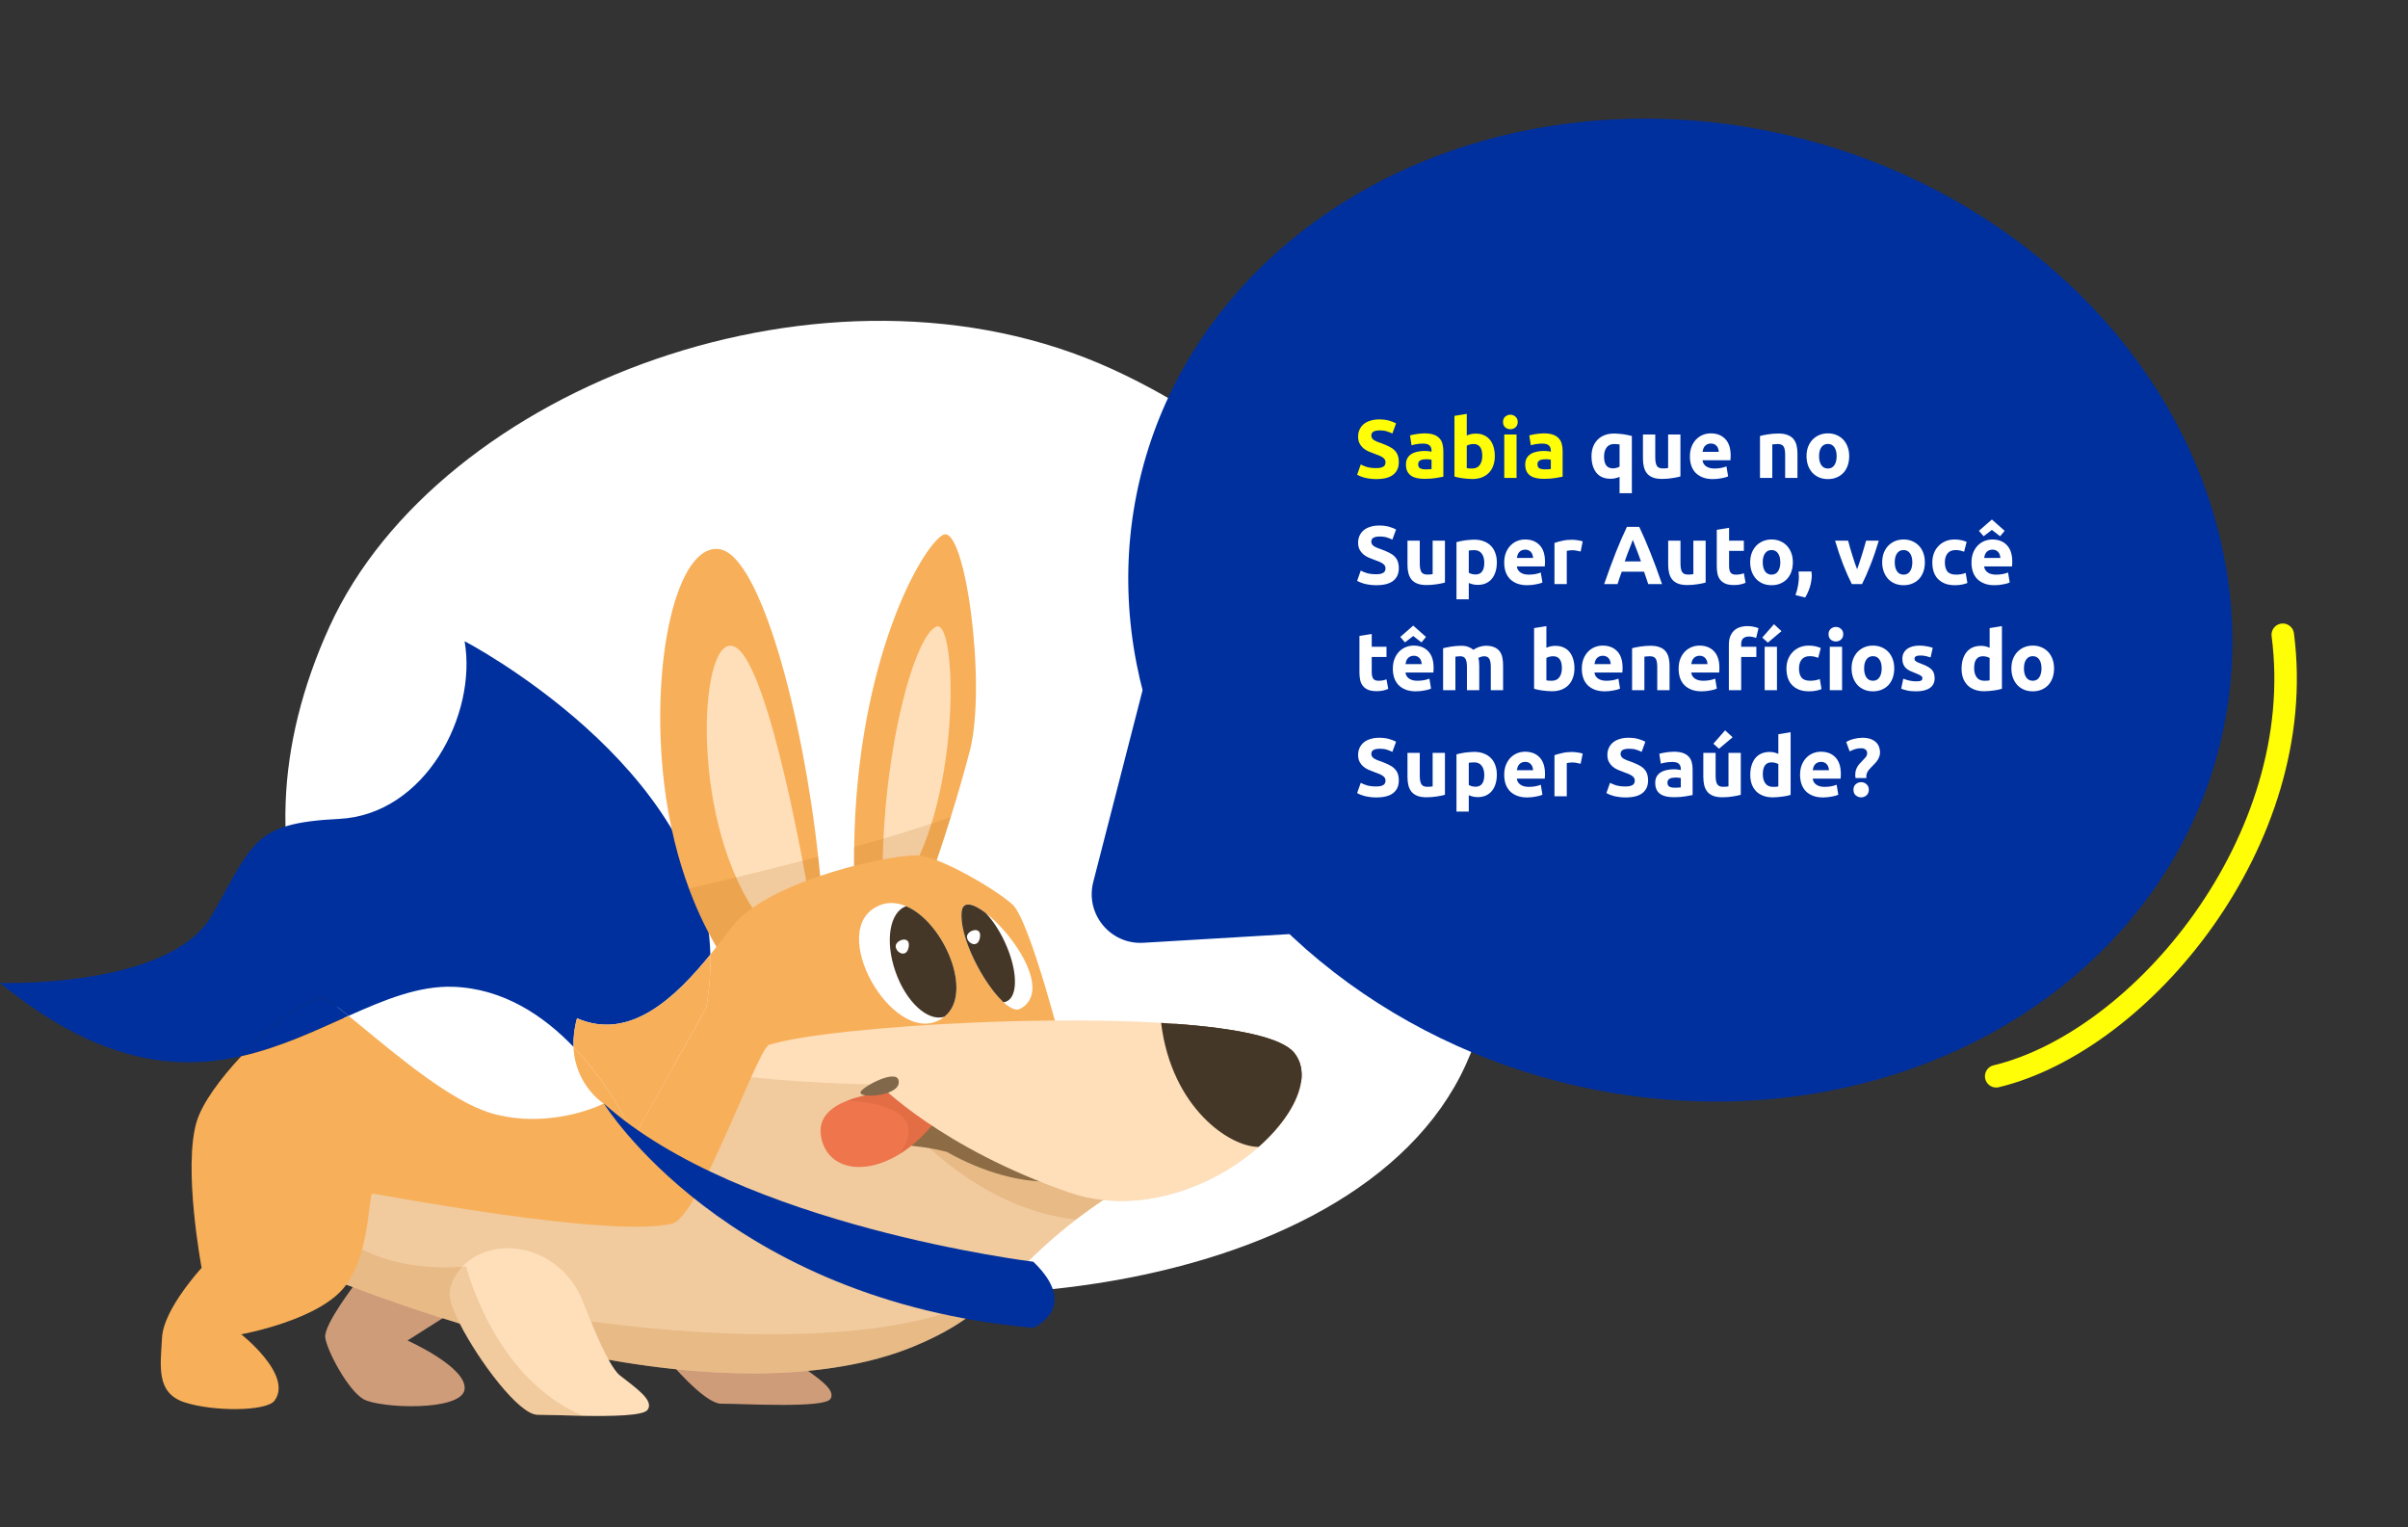 <svg width="749" height="475" viewBox="0 0 749 475" fill="none" xmlns="http://www.w3.org/2000/svg">
<rect x="0" y="0" width="749" height="475" fill="#333333" stroke="none"/>
<path d="M455.856 331.263C421.823 405.799 274.3 421.061 186.153 380.813C98.005 340.565 68.501 269.316 102.534 194.78C136.567 120.244 257.673 74.482 345.82 114.73C433.968 154.978 489.889 256.727 455.856 331.263Z" fill="white"/>
<path d="M620.911 334.696C666.108 323.815 718.374 261.246 710.05 197.398" stroke="#FFFE06" stroke-width="7.001" stroke-linecap="round" stroke-linejoin="round"/>
<ellipse cx="522.657" cy="189.73" rx="172.972" ry="151.41" transform="rotate(14.427 522.657 189.73)" fill="#00309E"/>
<path d="M367.994 165.655C370.082 157.542 378.35 152.657 386.463 154.744L485.729 180.28C493.342 182.238 498.197 189.689 496.915 197.444L484.307 273.706C483.151 280.694 477.313 285.953 470.242 286.373L355.644 293.187C345.376 293.797 337.491 284.228 340.054 274.266L367.994 165.655Z" fill="#00309E"/>
<path d="M428.085 145.574C428.649 145.574 429.112 145.531 429.471 145.445C429.847 145.343 430.147 145.214 430.369 145.06C430.592 144.889 430.746 144.692 430.831 144.47C430.917 144.248 430.96 143.999 430.96 143.726C430.96 143.144 430.686 142.665 430.138 142.288C429.591 141.894 428.649 141.475 427.315 141.03C426.733 140.825 426.151 140.594 425.569 140.337C424.987 140.063 424.465 139.73 424.003 139.336C423.541 138.925 423.165 138.438 422.874 137.873C422.583 137.291 422.437 136.589 422.437 135.768C422.437 134.947 422.592 134.211 422.9 133.56C423.208 132.893 423.644 132.328 424.209 131.866C424.773 131.404 425.458 131.053 426.262 130.814C427.067 130.557 427.974 130.429 428.983 130.429C430.181 130.429 431.216 130.557 432.089 130.814C432.962 131.071 433.681 131.353 434.245 131.661L433.09 134.818C432.594 134.562 432.038 134.339 431.422 134.151C430.823 133.946 430.096 133.843 429.24 133.843C428.282 133.843 427.588 133.98 427.161 134.254C426.75 134.51 426.545 134.912 426.545 135.46C426.545 135.785 426.622 136.059 426.776 136.281C426.93 136.504 427.144 136.709 427.417 136.897C427.708 137.069 428.033 137.231 428.393 137.385C428.769 137.522 429.18 137.668 429.625 137.822C430.549 138.164 431.353 138.506 432.038 138.848C432.722 139.174 433.287 139.559 433.732 140.003C434.194 140.448 434.536 140.97 434.759 141.569C434.981 142.168 435.093 142.896 435.093 143.751C435.093 145.411 434.511 146.703 433.347 147.627C432.183 148.534 430.429 148.988 428.085 148.988C427.298 148.988 426.587 148.936 425.954 148.834C425.321 148.748 424.756 148.637 424.26 148.5C423.781 148.363 423.362 148.218 423.002 148.064C422.66 147.91 422.369 147.764 422.129 147.627L423.259 144.444C423.789 144.735 424.44 145 425.21 145.24C425.997 145.463 426.955 145.574 428.085 145.574ZM443.377 145.959C443.754 145.959 444.113 145.95 444.455 145.933C444.798 145.916 445.072 145.89 445.277 145.856V142.955C445.123 142.921 444.892 142.887 444.584 142.853C444.276 142.819 443.993 142.801 443.737 142.801C443.377 142.801 443.035 142.827 442.71 142.878C442.402 142.913 442.128 142.99 441.889 143.109C441.649 143.229 441.461 143.392 441.324 143.597C441.187 143.803 441.118 144.059 441.118 144.367C441.118 144.966 441.315 145.386 441.709 145.625C442.12 145.848 442.676 145.959 443.377 145.959ZM443.069 134.767C444.199 134.767 445.14 134.895 445.893 135.152C446.646 135.409 447.245 135.777 447.69 136.256C448.152 136.735 448.477 137.317 448.665 138.001C448.853 138.686 448.948 139.447 448.948 140.286V148.243C448.4 148.363 447.638 148.5 446.663 148.654C445.688 148.825 444.507 148.911 443.121 148.911C442.248 148.911 441.452 148.834 440.733 148.68C440.032 148.526 439.424 148.278 438.911 147.935C438.397 147.576 438.004 147.114 437.73 146.549C437.456 145.984 437.319 145.291 437.319 144.47C437.319 143.683 437.473 143.015 437.781 142.468C438.107 141.92 438.534 141.484 439.065 141.159C439.595 140.833 440.203 140.602 440.887 140.466C441.572 140.312 442.282 140.235 443.018 140.235C443.514 140.235 443.951 140.26 444.327 140.312C444.721 140.346 445.037 140.397 445.277 140.466V140.106C445.277 139.456 445.08 138.934 444.686 138.54C444.293 138.147 443.608 137.95 442.633 137.95C441.983 137.95 441.341 138.001 440.708 138.104C440.075 138.19 439.527 138.318 439.065 138.489L438.577 135.409C438.8 135.34 439.073 135.272 439.399 135.203C439.741 135.118 440.109 135.049 440.502 134.998C440.896 134.929 441.307 134.878 441.734 134.844C442.179 134.793 442.624 134.767 443.069 134.767ZM461.057 141.775C461.057 139.31 460.15 138.078 458.336 138.078C457.942 138.078 457.549 138.13 457.155 138.232C456.779 138.335 456.47 138.463 456.231 138.617V145.574C456.419 145.608 456.659 145.642 456.95 145.676C457.241 145.694 457.557 145.702 457.899 145.702C458.943 145.702 459.731 145.343 460.261 144.624C460.792 143.905 461.057 142.955 461.057 141.775ZM464.959 141.877C464.959 142.955 464.796 143.931 464.471 144.804C464.163 145.676 463.709 146.421 463.11 147.037C462.511 147.653 461.775 148.132 460.903 148.474C460.03 148.8 459.037 148.962 457.925 148.962C457.463 148.962 456.975 148.936 456.462 148.885C455.966 148.851 455.469 148.8 454.973 148.731C454.494 148.663 454.032 148.586 453.587 148.5C453.142 148.397 452.748 148.295 452.406 148.192V129.325L456.231 128.709V135.434C456.659 135.246 457.104 135.101 457.566 134.998C458.028 134.895 458.524 134.844 459.055 134.844C460.013 134.844 460.86 135.015 461.596 135.357C462.332 135.682 462.948 136.153 463.444 136.769C463.94 137.385 464.317 138.13 464.573 139.002C464.83 139.858 464.959 140.816 464.959 141.877ZM471.723 148.628H467.898V135.126H471.723V148.628ZM472.082 131.225C472.082 131.926 471.851 132.482 471.389 132.893C470.944 133.287 470.414 133.483 469.798 133.483C469.182 133.483 468.642 133.287 468.18 132.893C467.735 132.482 467.513 131.926 467.513 131.225C467.513 130.523 467.735 129.975 468.18 129.582C468.642 129.171 469.182 128.966 469.798 128.966C470.414 128.966 470.944 129.171 471.389 129.582C471.851 129.975 472.082 130.523 472.082 131.225ZM480.478 145.959C480.854 145.959 481.214 145.95 481.556 145.933C481.898 145.916 482.172 145.89 482.377 145.856V142.955C482.223 142.921 481.992 142.887 481.684 142.853C481.376 142.819 481.094 142.801 480.837 142.801C480.478 142.801 480.135 142.827 479.81 142.878C479.502 142.913 479.228 142.99 478.989 143.109C478.749 143.229 478.561 143.392 478.424 143.597C478.287 143.803 478.219 144.059 478.219 144.367C478.219 144.966 478.416 145.386 478.809 145.625C479.22 145.848 479.776 145.959 480.478 145.959ZM480.17 134.767C481.299 134.767 482.24 134.895 482.993 135.152C483.746 135.409 484.345 135.777 484.79 136.256C485.252 136.735 485.577 137.317 485.766 138.001C485.954 138.686 486.048 139.447 486.048 140.286V148.243C485.5 148.363 484.739 148.5 483.763 148.654C482.788 148.825 481.607 148.911 480.221 148.911C479.348 148.911 478.552 148.834 477.834 148.68C477.132 148.526 476.525 148.278 476.011 147.935C475.498 147.576 475.104 147.114 474.83 146.549C474.557 145.984 474.42 145.291 474.42 144.47C474.42 143.683 474.574 143.015 474.882 142.468C475.207 141.92 475.635 141.484 476.165 141.159C476.696 140.833 477.303 140.602 477.988 140.466C478.672 140.312 479.382 140.235 480.118 140.235C480.615 140.235 481.051 140.26 481.427 140.312C481.821 140.346 482.138 140.397 482.377 140.466V140.106C482.377 139.456 482.18 138.934 481.787 138.54C481.393 138.147 480.709 137.95 479.733 137.95C479.083 137.95 478.441 138.001 477.808 138.104C477.175 138.19 476.627 138.318 476.165 138.489L475.678 135.409C475.9 135.34 476.174 135.272 476.499 135.203C476.841 135.118 477.209 135.049 477.603 134.998C477.996 134.929 478.407 134.878 478.835 134.844C479.28 134.793 479.725 134.767 480.17 134.767Z" fill="#FFFE06"/>
<path d="M498.933 141.98C498.933 144.427 499.84 145.651 501.654 145.651C502.048 145.651 502.433 145.599 502.809 145.497C503.203 145.394 503.519 145.266 503.759 145.112V138.207C503.571 138.172 503.331 138.147 503.04 138.13C502.749 138.095 502.433 138.078 502.091 138.078C501.047 138.078 500.259 138.438 499.729 139.156C499.198 139.858 498.933 140.799 498.933 141.98ZM495.031 141.877C495.031 140.833 495.185 139.884 495.494 139.028C495.819 138.155 496.281 137.411 496.88 136.795C497.479 136.162 498.214 135.674 499.087 135.332C499.96 134.989 500.953 134.818 502.065 134.818C502.527 134.818 503.006 134.844 503.502 134.895C504.016 134.929 504.512 134.981 504.991 135.049C505.487 135.118 505.958 135.203 506.403 135.306C506.848 135.392 507.242 135.486 507.584 135.588V153.377H503.759V148.295C503.331 148.483 502.886 148.628 502.424 148.731C501.962 148.834 501.466 148.885 500.935 148.885C499.019 148.885 497.556 148.26 496.546 147.011C495.536 145.745 495.031 144.034 495.031 141.877ZM522.691 148.166C522.04 148.355 521.202 148.526 520.175 148.68C519.148 148.851 518.07 148.936 516.941 148.936C515.794 148.936 514.836 148.782 514.066 148.474C513.313 148.166 512.714 147.739 512.269 147.191C511.824 146.626 511.507 145.959 511.319 145.189C511.131 144.419 511.037 143.572 511.037 142.647V135.126H514.861V142.185C514.861 143.418 515.024 144.307 515.349 144.855C515.674 145.403 516.282 145.676 517.172 145.676C517.446 145.676 517.736 145.668 518.045 145.651C518.353 145.617 518.626 145.582 518.866 145.548V135.126H522.691V148.166ZM525.639 141.98C525.639 140.782 525.819 139.738 526.178 138.848C526.555 137.941 527.043 137.188 527.641 136.589C528.24 135.99 528.925 135.537 529.695 135.229C530.482 134.921 531.287 134.767 532.108 134.767C534.025 134.767 535.539 135.357 536.651 136.538C537.764 137.702 538.32 139.422 538.32 141.698C538.32 141.92 538.311 142.168 538.294 142.442C538.277 142.699 538.26 142.93 538.243 143.135H529.567C529.652 143.922 530.02 144.547 530.67 145.009C531.321 145.471 532.194 145.702 533.289 145.702C533.99 145.702 534.675 145.642 535.342 145.522C536.027 145.386 536.583 145.223 537.011 145.035L537.524 148.141C537.319 148.243 537.045 148.346 536.703 148.449C536.361 148.551 535.975 148.637 535.548 148.705C535.137 148.791 534.692 148.859 534.213 148.911C533.734 148.962 533.255 148.988 532.775 148.988C531.56 148.988 530.499 148.808 529.592 148.449C528.702 148.089 527.958 147.602 527.359 146.986C526.777 146.352 526.341 145.608 526.05 144.752C525.776 143.897 525.639 142.973 525.639 141.98ZM534.624 140.517C534.606 140.192 534.547 139.875 534.444 139.567C534.358 139.259 534.213 138.985 534.007 138.746C533.819 138.506 533.571 138.309 533.263 138.155C532.972 138.001 532.604 137.924 532.159 137.924C531.731 137.924 531.364 138.001 531.055 138.155C530.747 138.292 530.491 138.48 530.285 138.72C530.08 138.96 529.917 139.242 529.798 139.567C529.695 139.875 529.618 140.192 529.567 140.517H534.624ZM547.438 135.588C548.089 135.4 548.927 135.229 549.954 135.075C550.981 134.904 552.059 134.818 553.188 134.818C554.335 134.818 555.285 134.972 556.037 135.28C556.808 135.571 557.415 135.99 557.86 136.538C558.305 137.086 558.622 137.736 558.81 138.489C558.998 139.242 559.092 140.08 559.092 141.005V148.628H555.267V141.467C555.267 140.235 555.105 139.362 554.78 138.848C554.455 138.335 553.847 138.078 552.957 138.078C552.683 138.078 552.392 138.095 552.084 138.13C551.776 138.147 551.503 138.172 551.263 138.207V148.628H547.438V135.588ZM575.183 141.852C575.183 142.913 575.029 143.888 574.721 144.778C574.413 145.651 573.968 146.404 573.387 147.037C572.805 147.653 572.103 148.132 571.282 148.474C570.477 148.817 569.57 148.988 568.561 148.988C567.568 148.988 566.661 148.817 565.84 148.474C565.035 148.132 564.342 147.653 563.761 147.037C563.179 146.404 562.725 145.651 562.4 144.778C562.075 143.888 561.912 142.913 561.912 141.852C561.912 140.791 562.075 139.824 562.4 138.951C562.742 138.078 563.204 137.334 563.786 136.718C564.385 136.102 565.087 135.623 565.891 135.28C566.713 134.938 567.602 134.767 568.561 134.767C569.536 134.767 570.426 134.938 571.23 135.28C572.052 135.623 572.753 136.102 573.335 136.718C573.917 137.334 574.371 138.078 574.696 138.951C575.021 139.824 575.183 140.791 575.183 141.852ZM571.282 141.852C571.282 140.671 571.042 139.747 570.563 139.079C570.101 138.395 569.434 138.053 568.561 138.053C567.688 138.053 567.012 138.395 566.533 139.079C566.054 139.747 565.814 140.671 565.814 141.852C565.814 143.032 566.054 143.974 566.533 144.675C567.012 145.36 567.688 145.702 568.561 145.702C569.434 145.702 570.101 145.36 570.563 144.675C571.042 143.974 571.282 143.032 571.282 141.852ZM428.085 178.574C428.649 178.574 429.112 178.531 429.471 178.445C429.847 178.343 430.147 178.214 430.369 178.06C430.592 177.889 430.746 177.692 430.831 177.47C430.917 177.248 430.96 176.999 430.96 176.726C430.96 176.144 430.686 175.665 430.138 175.288C429.591 174.894 428.649 174.475 427.315 174.03C426.733 173.825 426.151 173.594 425.569 173.337C424.987 173.063 424.465 172.73 424.003 172.336C423.541 171.925 423.165 171.438 422.874 170.873C422.583 170.291 422.437 169.589 422.437 168.768C422.437 167.947 422.592 167.211 422.9 166.56C423.208 165.893 423.644 165.328 424.209 164.866C424.773 164.404 425.458 164.053 426.262 163.814C427.067 163.557 427.974 163.429 428.983 163.429C430.181 163.429 431.216 163.557 432.089 163.814C432.962 164.071 433.681 164.353 434.245 164.661L433.09 167.818C432.594 167.562 432.038 167.339 431.422 167.151C430.823 166.946 430.096 166.843 429.24 166.843C428.282 166.843 427.588 166.98 427.161 167.254C426.75 167.51 426.545 167.912 426.545 168.46C426.545 168.785 426.622 169.059 426.776 169.281C426.93 169.504 427.144 169.709 427.417 169.897C427.708 170.069 428.033 170.231 428.393 170.385C428.769 170.522 429.18 170.668 429.625 170.822C430.549 171.164 431.353 171.506 432.038 171.848C432.722 172.174 433.287 172.559 433.732 173.003C434.194 173.448 434.536 173.97 434.759 174.569C434.981 175.168 435.093 175.896 435.093 176.751C435.093 178.411 434.511 179.703 433.347 180.627C432.183 181.534 430.429 181.988 428.085 181.988C427.298 181.988 426.587 181.936 425.954 181.834C425.321 181.748 424.756 181.637 424.26 181.5C423.781 181.363 423.362 181.218 423.002 181.064C422.66 180.91 422.369 180.764 422.129 180.627L423.259 177.444C423.789 177.735 424.44 178 425.21 178.24C425.997 178.463 426.955 178.574 428.085 178.574ZM449.443 181.166C448.792 181.355 447.954 181.526 446.927 181.68C445.9 181.851 444.822 181.936 443.693 181.936C442.546 181.936 441.588 181.782 440.818 181.474C440.065 181.166 439.466 180.739 439.021 180.191C438.576 179.626 438.259 178.959 438.071 178.189C437.883 177.419 437.789 176.572 437.789 175.647V168.126H441.613V175.185C441.613 176.418 441.776 177.307 442.101 177.855C442.426 178.403 443.034 178.676 443.924 178.676C444.197 178.676 444.488 178.668 444.796 178.651C445.104 178.617 445.378 178.582 445.618 178.548V168.126H449.443V181.166ZM461.683 174.98C461.683 173.799 461.418 172.858 460.888 172.156C460.357 171.438 459.57 171.078 458.526 171.078C458.184 171.078 457.867 171.095 457.576 171.13C457.285 171.147 457.046 171.172 456.858 171.207V178.112C457.097 178.266 457.405 178.394 457.782 178.497C458.175 178.599 458.569 178.651 458.962 178.651C460.776 178.651 461.683 177.427 461.683 174.98ZM465.585 174.877C465.585 175.921 465.457 176.871 465.2 177.727C464.943 178.582 464.567 179.318 464.071 179.934C463.574 180.55 462.958 181.029 462.223 181.372C461.487 181.714 460.64 181.885 459.681 181.885C459.151 181.885 458.654 181.834 458.192 181.731C457.73 181.628 457.285 181.483 456.858 181.295V186.377H453.033V168.588C453.375 168.486 453.769 168.392 454.214 168.306C454.659 168.203 455.121 168.118 455.6 168.049C456.096 167.981 456.592 167.929 457.089 167.895C457.602 167.844 458.09 167.818 458.552 167.818C459.664 167.818 460.657 167.989 461.529 168.332C462.402 168.657 463.138 169.127 463.737 169.743C464.336 170.342 464.789 171.078 465.097 171.951C465.423 172.824 465.585 173.799 465.585 174.877ZM467.883 174.98C467.883 173.782 468.063 172.738 468.422 171.848C468.799 170.941 469.286 170.188 469.885 169.589C470.484 168.99 471.169 168.537 471.939 168.229C472.726 167.921 473.53 167.767 474.352 167.767C476.268 167.767 477.783 168.357 478.895 169.538C480.008 170.702 480.564 172.422 480.564 174.698C480.564 174.92 480.555 175.168 480.538 175.442C480.521 175.699 480.504 175.93 480.487 176.135H471.81C471.896 176.922 472.264 177.547 472.914 178.009C473.565 178.471 474.437 178.702 475.533 178.702C476.234 178.702 476.919 178.642 477.586 178.522C478.271 178.386 478.827 178.223 479.255 178.035L479.768 181.141C479.563 181.243 479.289 181.346 478.947 181.449C478.604 181.551 478.219 181.637 477.791 181.705C477.381 181.791 476.936 181.859 476.457 181.911C475.977 181.962 475.498 181.988 475.019 181.988C473.804 181.988 472.743 181.808 471.836 181.449C470.946 181.089 470.202 180.602 469.603 179.986C469.021 179.352 468.585 178.608 468.294 177.752C468.02 176.897 467.883 175.973 467.883 174.98ZM476.867 173.517C476.85 173.192 476.79 172.875 476.688 172.567C476.602 172.259 476.457 171.985 476.251 171.746C476.063 171.506 475.815 171.309 475.507 171.155C475.216 171.001 474.848 170.924 474.403 170.924C473.975 170.924 473.607 171.001 473.299 171.155C472.991 171.292 472.735 171.48 472.529 171.72C472.324 171.96 472.161 172.242 472.041 172.567C471.939 172.875 471.862 173.192 471.81 173.517H476.867ZM491.653 171.515C491.31 171.429 490.908 171.344 490.446 171.258C489.984 171.155 489.488 171.104 488.957 171.104C488.718 171.104 488.427 171.13 488.084 171.181C487.759 171.215 487.511 171.258 487.34 171.309V181.628H483.515V168.845C484.2 168.605 485.004 168.383 485.928 168.178C486.869 167.955 487.913 167.844 489.06 167.844C489.265 167.844 489.513 167.861 489.804 167.895C490.095 167.912 490.386 167.947 490.677 167.998C490.968 168.032 491.259 168.084 491.55 168.152C491.841 168.203 492.089 168.272 492.294 168.357L491.653 171.515ZM512.679 181.628C512.49 181.012 512.276 180.379 512.037 179.729C511.814 179.079 511.592 178.428 511.369 177.778H504.439C504.216 178.428 503.985 179.079 503.746 179.729C503.523 180.379 503.318 181.012 503.13 181.628H498.971C499.639 179.712 500.272 177.941 500.871 176.315C501.47 174.689 502.051 173.158 502.616 171.72C503.198 170.283 503.763 168.922 504.31 167.639C504.875 166.338 505.457 165.072 506.056 163.839H509.881C510.462 165.072 511.036 166.338 511.6 167.639C512.165 168.922 512.73 170.283 513.295 171.72C513.876 173.158 514.467 174.689 515.066 176.315C515.665 177.941 516.298 179.712 516.965 181.628H512.679ZM507.878 167.87C507.793 168.126 507.664 168.477 507.493 168.922C507.322 169.367 507.125 169.88 506.903 170.462C506.68 171.044 506.432 171.686 506.159 172.387C505.902 173.089 505.637 173.825 505.363 174.595H510.42C510.146 173.825 509.881 173.089 509.624 172.387C509.367 171.686 509.119 171.044 508.88 170.462C508.657 169.88 508.46 169.367 508.289 168.922C508.118 168.477 507.981 168.126 507.878 167.87ZM530.537 181.166C529.887 181.355 529.048 181.526 528.021 181.68C526.995 181.851 525.916 181.936 524.787 181.936C523.64 181.936 522.682 181.782 521.912 181.474C521.159 181.166 520.56 180.739 520.115 180.191C519.67 179.626 519.354 178.959 519.165 178.189C518.977 177.419 518.883 176.572 518.883 175.647V168.126H522.708V175.185C522.708 176.418 522.87 177.307 523.195 177.855C523.521 178.403 524.128 178.676 525.018 178.676C525.292 178.676 525.583 178.668 525.891 178.651C526.199 178.617 526.473 178.582 526.712 178.548V168.126H530.537V181.166ZM533.999 164.764L537.824 164.148V168.126H542.418V171.309H537.824V176.058C537.824 176.862 537.961 177.504 538.234 177.983C538.525 178.463 539.099 178.702 539.954 178.702C540.365 178.702 540.784 178.668 541.212 178.599C541.657 178.514 542.059 178.403 542.418 178.266L542.957 181.243C542.495 181.432 541.982 181.594 541.417 181.731C540.853 181.868 540.16 181.936 539.338 181.936C538.294 181.936 537.43 181.8 536.745 181.526C536.061 181.235 535.513 180.841 535.103 180.345C534.692 179.832 534.401 179.215 534.23 178.497C534.076 177.778 533.999 176.982 533.999 176.109V164.764ZM557.661 174.852C557.661 175.913 557.507 176.888 557.199 177.778C556.891 178.651 556.446 179.404 555.864 180.037C555.282 180.653 554.581 181.132 553.759 181.474C552.955 181.817 552.048 181.988 551.038 181.988C550.046 181.988 549.139 181.817 548.317 181.474C547.513 181.132 546.82 180.653 546.238 180.037C545.656 179.404 545.203 178.651 544.878 177.778C544.553 176.888 544.39 175.913 544.39 174.852C544.39 173.791 544.553 172.824 544.878 171.951C545.22 171.078 545.682 170.334 546.264 169.718C546.863 169.102 547.564 168.623 548.369 168.28C549.19 167.938 550.08 167.767 551.038 167.767C552.014 167.767 552.904 167.938 553.708 168.28C554.529 168.623 555.231 169.102 555.813 169.718C556.395 170.334 556.848 171.078 557.173 171.951C557.498 172.824 557.661 173.791 557.661 174.852ZM553.759 174.852C553.759 173.671 553.52 172.747 553.041 172.079C552.579 171.395 551.911 171.053 551.038 171.053C550.166 171.053 549.49 171.395 549.01 172.079C548.531 172.747 548.292 173.671 548.292 174.852C548.292 176.032 548.531 176.974 549.01 177.675C549.49 178.36 550.166 178.702 551.038 178.702C551.911 178.702 552.579 178.36 553.041 177.675C553.52 176.974 553.759 176.032 553.759 174.852ZM563.466 177.727C563.5 178.137 563.518 178.428 563.518 178.599C563.535 178.771 563.543 178.916 563.543 179.036C563.543 179.549 563.492 180.097 563.389 180.679C563.304 181.243 563.175 181.817 563.004 182.399C562.833 182.98 562.619 183.562 562.362 184.144C562.106 184.726 561.815 185.282 561.49 185.813L558.486 185.068C558.88 183.939 559.154 182.878 559.308 181.885C559.462 180.893 559.539 180.071 559.539 179.421C559.539 179.318 559.53 179.19 559.513 179.036C559.513 178.865 559.505 178.694 559.487 178.522C559.487 178.351 559.479 178.189 559.462 178.035C559.462 177.881 559.462 177.778 559.462 177.727H563.466ZM576.001 181.628C575.129 179.917 574.239 177.915 573.332 175.622C572.442 173.329 571.595 170.83 570.79 168.126H574.846C575.017 168.794 575.214 169.521 575.437 170.308C575.676 171.078 575.916 171.865 576.155 172.67C576.412 173.457 576.66 174.227 576.9 174.98C577.156 175.733 577.405 176.418 577.644 177.034C577.867 176.418 578.106 175.733 578.363 174.98C578.62 174.227 578.868 173.457 579.107 172.67C579.364 171.865 579.604 171.078 579.826 170.308C580.066 169.521 580.271 168.794 580.442 168.126H584.395C583.591 170.83 582.735 173.329 581.828 175.622C580.938 177.915 580.057 179.917 579.184 181.628H576.001ZM598.722 174.852C598.722 175.913 598.568 176.888 598.26 177.778C597.952 178.651 597.507 179.404 596.925 180.037C596.343 180.653 595.642 181.132 594.82 181.474C594.016 181.817 593.109 181.988 592.099 181.988C591.107 181.988 590.2 181.817 589.378 181.474C588.574 181.132 587.881 180.653 587.299 180.037C586.717 179.404 586.264 178.651 585.939 177.778C585.614 176.888 585.451 175.913 585.451 174.852C585.451 173.791 585.614 172.824 585.939 171.951C586.281 171.078 586.743 170.334 587.325 169.718C587.924 169.102 588.625 168.623 589.43 168.28C590.251 167.938 591.141 167.767 592.099 167.767C593.075 167.767 593.965 167.938 594.769 168.28C595.59 168.623 596.292 169.102 596.874 169.718C597.456 170.334 597.909 171.078 598.234 171.951C598.56 172.824 598.722 173.791 598.722 174.852ZM594.82 174.852C594.82 173.671 594.581 172.747 594.102 172.079C593.64 171.395 592.972 171.053 592.099 171.053C591.227 171.053 590.551 171.395 590.072 172.079C589.592 172.747 589.353 173.671 589.353 174.852C589.353 176.032 589.592 176.974 590.072 177.675C590.551 178.36 591.227 178.702 592.099 178.702C592.972 178.702 593.64 178.36 594.102 177.675C594.581 176.974 594.82 176.032 594.82 174.852ZM601.043 174.877C601.043 173.902 601.197 172.986 601.505 172.131C601.83 171.258 602.292 170.505 602.891 169.872C603.49 169.222 604.218 168.708 605.073 168.332C605.929 167.955 606.904 167.767 608 167.767C608.718 167.767 609.377 167.835 609.976 167.972C610.575 168.092 611.157 168.272 611.722 168.511L610.926 171.566C610.567 171.429 610.173 171.309 609.745 171.207C609.317 171.104 608.838 171.053 608.308 171.053C607.178 171.053 606.331 171.403 605.766 172.105C605.219 172.807 604.945 173.731 604.945 174.877C604.945 176.092 605.202 177.034 605.715 177.701C606.246 178.368 607.161 178.702 608.462 178.702C608.924 178.702 609.42 178.659 609.951 178.574C610.481 178.488 610.969 178.351 611.414 178.163L611.953 181.295C611.508 181.483 610.952 181.646 610.284 181.782C609.617 181.919 608.881 181.988 608.077 181.988C606.845 181.988 605.784 181.808 604.894 181.449C604.004 181.072 603.268 180.567 602.686 179.934C602.121 179.301 601.702 178.557 601.428 177.701C601.172 176.828 601.043 175.887 601.043 174.877ZM613.226 174.98C613.226 173.782 613.406 172.738 613.765 171.848C614.142 170.941 614.629 170.188 615.228 169.589C615.827 168.99 616.512 168.537 617.282 168.229C618.069 167.921 618.873 167.767 619.695 167.767C621.612 167.767 623.126 168.357 624.238 169.538C625.351 170.702 625.907 172.422 625.907 174.698C625.907 174.92 625.898 175.168 625.881 175.442C625.864 175.699 625.847 175.93 625.83 176.135H617.154C617.239 176.922 617.607 177.547 618.257 178.009C618.908 178.471 619.78 178.702 620.876 178.702C621.577 178.702 622.262 178.642 622.929 178.522C623.614 178.386 624.17 178.223 624.598 178.035L625.111 181.141C624.906 181.243 624.632 181.346 624.29 181.449C623.947 181.551 623.562 181.637 623.135 181.705C622.724 181.791 622.279 181.859 621.8 181.911C621.321 181.962 620.841 181.988 620.362 181.988C619.147 181.988 618.086 181.808 617.179 181.449C616.289 181.089 615.545 180.602 614.946 179.986C614.364 179.352 613.928 178.608 613.637 177.752C613.363 176.897 613.226 175.973 613.226 174.98ZM622.21 173.517C622.193 173.192 622.133 172.875 622.031 172.567C621.945 172.259 621.8 171.985 621.594 171.746C621.406 171.506 621.158 171.309 620.85 171.155C620.559 171.001 620.191 170.924 619.746 170.924C619.318 170.924 618.95 171.001 618.642 171.155C618.334 171.292 618.078 171.48 617.872 171.72C617.667 171.96 617.504 172.242 617.385 172.567C617.282 172.875 617.205 173.192 617.154 173.517H622.21ZM623.545 165.072L622.133 166.766L619.567 164.789L617 166.766L615.536 165.072L619.567 161.555L623.545 165.072ZM422.848 197.764L426.673 197.148V201.126H431.268V204.309H426.673V209.058C426.673 209.862 426.81 210.504 427.084 210.983C427.375 211.463 427.948 211.702 428.804 211.702C429.214 211.702 429.633 211.668 430.061 211.599C430.506 211.514 430.908 211.403 431.268 211.266L431.807 214.243C431.345 214.432 430.831 214.594 430.267 214.731C429.702 214.868 429.009 214.936 428.187 214.936C427.144 214.936 426.279 214.8 425.595 214.526C424.91 214.235 424.363 213.841 423.952 213.345C423.541 212.832 423.25 212.215 423.079 211.497C422.925 210.778 422.848 209.982 422.848 209.109V197.764ZM433.239 207.98C433.239 206.782 433.419 205.738 433.778 204.848C434.155 203.941 434.643 203.188 435.242 202.589C435.84 201.99 436.525 201.537 437.295 201.229C438.082 200.921 438.887 200.767 439.708 200.767C441.625 200.767 443.139 201.357 444.251 202.538C445.364 203.702 445.92 205.422 445.92 207.698C445.92 207.92 445.911 208.168 445.894 208.442C445.877 208.699 445.86 208.93 445.843 209.135H437.167C437.252 209.922 437.62 210.547 438.271 211.009C438.921 211.471 439.794 211.702 440.889 211.702C441.59 211.702 442.275 211.642 442.942 211.522C443.627 211.386 444.183 211.223 444.611 211.035L445.124 214.141C444.919 214.243 444.645 214.346 444.303 214.449C443.961 214.551 443.576 214.637 443.148 214.705C442.737 214.791 442.292 214.859 441.813 214.911C441.334 214.962 440.855 214.988 440.375 214.988C439.16 214.988 438.099 214.808 437.192 214.449C436.303 214.089 435.558 213.602 434.959 212.986C434.377 212.352 433.941 211.608 433.65 210.752C433.376 209.897 433.239 208.973 433.239 207.98ZM442.224 206.517C442.206 206.192 442.147 205.875 442.044 205.567C441.958 205.259 441.813 204.985 441.608 204.746C441.419 204.506 441.171 204.309 440.863 204.155C440.572 204.001 440.204 203.924 439.759 203.924C439.332 203.924 438.964 204.001 438.656 204.155C438.348 204.292 438.091 204.48 437.885 204.72C437.68 204.96 437.518 205.242 437.398 205.567C437.295 205.875 437.218 206.192 437.167 206.517H442.224ZM443.558 198.072L442.147 199.766L439.58 197.789L437.013 199.766L435.55 198.072L439.58 194.555L443.558 198.072ZM456.29 207.467C456.29 206.235 456.127 205.362 455.802 204.848C455.494 204.335 454.955 204.078 454.185 204.078C453.946 204.078 453.697 204.095 453.441 204.13C453.184 204.147 452.936 204.172 452.696 204.207V214.628H448.872V201.588C449.197 201.503 449.573 201.417 450.001 201.332C450.446 201.229 450.908 201.143 451.387 201.075C451.883 200.989 452.388 200.929 452.902 200.895C453.415 200.844 453.92 200.818 454.416 200.818C455.392 200.818 456.179 200.947 456.778 201.203C457.394 201.443 457.899 201.734 458.292 202.076C458.84 201.682 459.465 201.374 460.166 201.152C460.885 200.929 461.544 200.818 462.143 200.818C463.221 200.818 464.102 200.972 464.787 201.28C465.488 201.571 466.044 201.99 466.455 202.538C466.866 203.086 467.148 203.736 467.302 204.489C467.456 205.242 467.533 206.08 467.533 207.005V214.628H463.709V207.467C463.709 206.235 463.546 205.362 463.221 204.848C462.913 204.335 462.374 204.078 461.604 204.078C461.398 204.078 461.107 204.13 460.731 204.232C460.372 204.335 460.072 204.463 459.832 204.617C459.952 205.011 460.029 205.43 460.063 205.875C460.098 206.303 460.115 206.765 460.115 207.261V214.628H456.29V207.467ZM485.824 207.775C485.824 205.31 484.917 204.078 483.103 204.078C482.709 204.078 482.316 204.13 481.922 204.232C481.546 204.335 481.237 204.463 480.998 204.617V211.574C481.186 211.608 481.426 211.642 481.717 211.676C482.008 211.694 482.324 211.702 482.666 211.702C483.71 211.702 484.497 211.343 485.028 210.624C485.558 209.905 485.824 208.955 485.824 207.775ZM489.726 207.877C489.726 208.955 489.563 209.931 489.238 210.804C488.93 211.676 488.476 212.421 487.877 213.037C487.278 213.653 486.542 214.132 485.67 214.474C484.797 214.8 483.804 214.962 482.692 214.962C482.23 214.962 481.742 214.936 481.229 214.885C480.733 214.851 480.236 214.8 479.74 214.731C479.261 214.663 478.799 214.586 478.354 214.5C477.909 214.397 477.515 214.295 477.173 214.192V195.325L480.998 194.709V201.434C481.426 201.246 481.871 201.101 482.333 200.998C482.795 200.895 483.291 200.844 483.822 200.844C484.78 200.844 485.627 201.015 486.363 201.357C487.099 201.682 487.715 202.153 488.211 202.769C488.707 203.385 489.084 204.13 489.34 205.002C489.597 205.858 489.726 206.816 489.726 207.877ZM492.023 207.98C492.023 206.782 492.203 205.738 492.562 204.848C492.939 203.941 493.427 203.188 494.026 202.589C494.624 201.99 495.309 201.537 496.079 201.229C496.866 200.921 497.671 200.767 498.492 200.767C500.409 200.767 501.923 201.357 503.036 202.538C504.148 203.702 504.704 205.422 504.704 207.698C504.704 207.92 504.695 208.168 504.678 208.442C504.661 208.699 504.644 208.93 504.627 209.135H495.951C496.036 209.922 496.404 210.547 497.055 211.009C497.705 211.471 498.578 211.702 499.673 211.702C500.374 211.702 501.059 211.642 501.726 211.522C502.411 211.386 502.967 211.223 503.395 211.035L503.908 214.141C503.703 214.243 503.429 214.346 503.087 214.449C502.745 214.551 502.36 214.637 501.932 214.705C501.521 214.791 501.076 214.859 500.597 214.911C500.118 214.962 499.639 214.988 499.159 214.988C497.944 214.988 496.883 214.808 495.976 214.449C495.087 214.089 494.342 213.602 493.743 212.986C493.161 212.352 492.725 211.608 492.434 210.752C492.16 209.897 492.023 208.973 492.023 207.98ZM501.008 206.517C500.991 206.192 500.931 205.875 500.828 205.567C500.742 205.259 500.597 204.985 500.392 204.746C500.203 204.506 499.955 204.309 499.647 204.155C499.356 204.001 498.988 203.924 498.543 203.924C498.116 203.924 497.748 204.001 497.44 204.155C497.132 204.292 496.875 204.48 496.669 204.72C496.464 204.96 496.302 205.242 496.182 205.567C496.079 205.875 496.002 206.192 495.951 206.517H501.008ZM507.656 201.588C508.306 201.4 509.144 201.229 510.171 201.075C511.198 200.904 512.276 200.818 513.406 200.818C514.552 200.818 515.502 200.972 516.255 201.28C517.025 201.571 517.632 201.99 518.077 202.538C518.522 203.086 518.839 203.736 519.027 204.489C519.215 205.242 519.31 206.08 519.31 207.005V214.628H515.485V207.467C515.485 206.235 515.322 205.362 514.997 204.848C514.672 204.335 514.064 204.078 513.175 204.078C512.901 204.078 512.61 204.095 512.302 204.13C511.994 204.147 511.72 204.172 511.48 204.207V214.628H507.656V201.588ZM522.13 207.98C522.13 206.782 522.309 205.738 522.669 204.848C523.045 203.941 523.533 203.188 524.132 202.589C524.731 201.99 525.415 201.537 526.186 201.229C526.973 200.921 527.777 200.767 528.598 200.767C530.515 200.767 532.03 201.357 533.142 202.538C534.254 203.702 534.81 205.422 534.81 207.698C534.81 207.92 534.802 208.168 534.785 208.442C534.768 208.699 534.751 208.93 534.733 209.135H526.057C526.143 209.922 526.511 210.547 527.161 211.009C527.811 211.471 528.684 211.702 529.779 211.702C530.481 211.702 531.165 211.642 531.833 211.522C532.517 211.386 533.073 211.223 533.501 211.035L534.015 214.141C533.809 214.243 533.536 214.346 533.193 214.449C532.851 214.551 532.466 214.637 532.038 214.705C531.627 214.791 531.183 214.859 530.703 214.911C530.224 214.962 529.745 214.988 529.266 214.988C528.051 214.988 526.99 214.808 526.083 214.449C525.193 214.089 524.449 213.602 523.85 212.986C523.268 212.352 522.831 211.608 522.54 210.752C522.267 209.897 522.13 208.973 522.13 207.98ZM531.114 206.517C531.097 206.192 531.037 205.875 530.934 205.567C530.849 205.259 530.703 204.985 530.498 204.746C530.31 204.506 530.062 204.309 529.754 204.155C529.463 204.001 529.095 203.924 528.65 203.924C528.222 203.924 527.854 204.001 527.546 204.155C527.238 204.292 526.981 204.48 526.776 204.72C526.571 204.96 526.408 205.242 526.288 205.567C526.186 205.875 526.109 206.192 526.057 206.517H531.114ZM543.615 194.709C544.333 194.709 544.992 194.786 545.591 194.94C546.19 195.077 546.652 195.214 546.977 195.351L546.233 198.405C545.891 198.251 545.514 198.14 545.103 198.072C544.71 197.986 544.342 197.943 544 197.943C543.538 197.943 543.144 198.012 542.819 198.149C542.511 198.268 542.263 198.44 542.075 198.662C541.903 198.884 541.775 199.15 541.689 199.458C541.621 199.766 541.587 200.1 541.587 200.459V201.126H546.31V204.309H541.587V214.628H537.762V200.408C537.762 198.662 538.25 197.276 539.225 196.249C540.218 195.222 541.681 194.709 543.615 194.709ZM552.717 214.628H548.892V201.126H552.717V214.628ZM554.129 196.275L549.893 199.843L548.148 198.277L551.793 194.119L554.129 196.275ZM555.67 207.877C555.67 206.902 555.824 205.986 556.133 205.131C556.458 204.258 556.92 203.505 557.519 202.872C558.118 202.222 558.845 201.708 559.701 201.332C560.556 200.955 561.532 200.767 562.627 200.767C563.346 200.767 564.004 200.835 564.603 200.972C565.202 201.092 565.784 201.272 566.349 201.511L565.553 204.566C565.194 204.429 564.8 204.309 564.372 204.207C563.945 204.104 563.465 204.053 562.935 204.053C561.805 204.053 560.958 204.403 560.394 205.105C559.846 205.807 559.572 206.731 559.572 207.877C559.572 209.092 559.829 210.034 560.342 210.701C560.873 211.368 561.788 211.702 563.089 211.702C563.551 211.702 564.047 211.659 564.578 211.574C565.108 211.488 565.596 211.351 566.041 211.163L566.58 214.295C566.135 214.483 565.579 214.646 564.911 214.782C564.244 214.919 563.508 214.988 562.704 214.988C561.472 214.988 560.411 214.808 559.521 214.449C558.631 214.072 557.895 213.567 557.313 212.934C556.749 212.301 556.329 211.557 556.056 210.701C555.799 209.828 555.67 208.887 555.67 207.877ZM572.972 214.628H569.147V201.126H572.972V214.628ZM573.331 197.225C573.331 197.926 573.1 198.482 572.638 198.893C572.193 199.287 571.663 199.483 571.046 199.483C570.43 199.483 569.891 199.287 569.429 198.893C568.984 198.482 568.762 197.926 568.762 197.225C568.762 196.523 568.984 195.975 569.429 195.582C569.891 195.171 570.43 194.966 571.046 194.966C571.663 194.966 572.193 195.171 572.638 195.582C573.1 195.975 573.331 196.523 573.331 197.225ZM589.196 207.852C589.196 208.913 589.042 209.888 588.734 210.778C588.426 211.651 587.981 212.404 587.4 213.037C586.818 213.653 586.116 214.132 585.295 214.474C584.49 214.817 583.583 214.988 582.574 214.988C581.581 214.988 580.674 214.817 579.853 214.474C579.048 214.132 578.355 213.653 577.773 213.037C577.192 212.404 576.738 211.651 576.413 210.778C576.088 209.888 575.925 208.913 575.925 207.852C575.925 206.791 576.088 205.824 576.413 204.951C576.755 204.078 577.217 203.334 577.799 202.718C578.398 202.102 579.1 201.623 579.904 201.28C580.725 200.938 581.615 200.767 582.574 200.767C583.549 200.767 584.439 200.938 585.243 201.28C586.065 201.623 586.766 202.102 587.348 202.718C587.93 203.334 588.384 204.078 588.709 204.951C589.034 205.824 589.196 206.791 589.196 207.852ZM585.295 207.852C585.295 206.671 585.055 205.747 584.576 205.079C584.114 204.395 583.446 204.053 582.574 204.053C581.701 204.053 581.025 204.395 580.546 205.079C580.067 205.747 579.827 206.671 579.827 207.852C579.827 209.032 580.067 209.974 580.546 210.675C581.025 211.36 581.701 211.702 582.574 211.702C583.446 211.702 584.114 211.36 584.576 210.675C585.055 209.974 585.295 209.032 585.295 207.852ZM596.035 211.882C596.737 211.882 597.233 211.813 597.524 211.676C597.815 211.54 597.96 211.274 597.96 210.881C597.96 210.573 597.772 210.307 597.396 210.085C597.019 209.845 596.446 209.58 595.676 209.289C595.077 209.067 594.529 208.836 594.033 208.596C593.554 208.357 593.143 208.074 592.801 207.749C592.459 207.407 592.193 207.005 592.005 206.543C591.817 206.08 591.723 205.524 591.723 204.874C591.723 203.608 592.193 202.607 593.135 201.871C594.076 201.135 595.368 200.767 597.011 200.767C597.832 200.767 598.619 200.844 599.372 200.998C600.125 201.135 600.724 201.289 601.169 201.46L600.502 204.438C600.057 204.284 599.569 204.147 599.039 204.027C598.525 203.907 597.943 203.847 597.293 203.847C596.095 203.847 595.496 204.181 595.496 204.848C595.496 205.002 595.522 205.139 595.573 205.259C595.625 205.379 595.727 205.499 595.881 205.618C596.035 205.721 596.241 205.841 596.497 205.978C596.771 206.098 597.113 206.235 597.524 206.389C598.363 206.697 599.056 207.005 599.603 207.313C600.151 207.604 600.579 207.929 600.887 208.288C601.212 208.63 601.434 209.015 601.554 209.443C601.691 209.871 601.76 210.367 601.76 210.932C601.76 212.267 601.255 213.276 600.245 213.961C599.253 214.646 597.841 214.988 596.01 214.988C594.812 214.988 593.811 214.885 593.006 214.68C592.219 214.474 591.671 214.303 591.363 214.166L592.005 211.06C592.655 211.317 593.323 211.522 594.007 211.676C594.692 211.813 595.368 211.882 596.035 211.882ZM614.045 207.775C614.045 208.955 614.31 209.905 614.84 210.624C615.371 211.343 616.158 211.702 617.202 211.702C617.544 211.702 617.861 211.694 618.152 211.676C618.443 211.642 618.682 211.608 618.87 211.574V204.617C618.631 204.463 618.314 204.335 617.921 204.232C617.544 204.13 617.159 204.078 616.766 204.078C614.952 204.078 614.045 205.31 614.045 207.775ZM622.695 214.192C622.353 214.295 621.959 214.397 621.514 214.5C621.069 214.586 620.599 214.663 620.103 214.731C619.623 214.8 619.127 214.851 618.614 214.885C618.117 214.936 617.638 214.962 617.176 214.962C616.064 214.962 615.071 214.8 614.199 214.474C613.326 214.149 612.59 213.687 611.991 213.088C611.392 212.472 610.93 211.736 610.605 210.881C610.297 210.008 610.143 209.032 610.143 207.954C610.143 206.859 610.28 205.875 610.554 205.002C610.827 204.113 611.221 203.36 611.734 202.743C612.248 202.127 612.872 201.657 613.608 201.332C614.361 201.007 615.217 200.844 616.175 200.844C616.706 200.844 617.176 200.895 617.587 200.998C618.015 201.101 618.443 201.246 618.87 201.434V195.325L622.695 194.709V214.192ZM638.906 207.852C638.906 208.913 638.752 209.888 638.444 210.778C638.136 211.651 637.691 212.404 637.109 213.037C636.527 213.653 635.826 214.132 635.004 214.474C634.2 214.817 633.293 214.988 632.283 214.988C631.291 214.988 630.384 214.817 629.562 214.474C628.758 214.132 628.065 213.653 627.483 213.037C626.901 212.404 626.448 211.651 626.122 210.778C625.797 209.888 625.635 208.913 625.635 207.852C625.635 206.791 625.797 205.824 626.122 204.951C626.465 204.078 626.927 203.334 627.509 202.718C628.108 202.102 628.809 201.623 629.614 201.28C630.435 200.938 631.325 200.767 632.283 200.767C633.259 200.767 634.148 200.938 634.953 201.28C635.774 201.623 636.476 202.102 637.058 202.718C637.639 203.334 638.093 204.078 638.418 204.951C638.743 205.824 638.906 206.791 638.906 207.852ZM635.004 207.852C635.004 206.671 634.765 205.747 634.285 205.079C633.823 204.395 633.156 204.053 632.283 204.053C631.41 204.053 630.734 204.395 630.255 205.079C629.776 205.747 629.536 206.671 629.536 207.852C629.536 209.032 629.776 209.974 630.255 210.675C630.734 211.36 631.41 211.702 632.283 211.702C633.156 211.702 633.823 211.36 634.285 210.675C634.765 209.974 635.004 209.032 635.004 207.852ZM428.085 244.574C428.649 244.574 429.112 244.531 429.471 244.445C429.847 244.343 430.147 244.214 430.369 244.06C430.592 243.889 430.746 243.692 430.831 243.47C430.917 243.248 430.96 242.999 430.96 242.726C430.96 242.144 430.686 241.665 430.138 241.288C429.591 240.894 428.649 240.475 427.315 240.03C426.733 239.825 426.151 239.594 425.569 239.337C424.987 239.063 424.465 238.73 424.003 238.336C423.541 237.925 423.165 237.438 422.874 236.873C422.583 236.291 422.437 235.589 422.437 234.768C422.437 233.947 422.592 233.211 422.9 232.56C423.208 231.893 423.644 231.328 424.209 230.866C424.773 230.404 425.458 230.053 426.262 229.814C427.067 229.557 427.974 229.429 428.983 229.429C430.181 229.429 431.216 229.557 432.089 229.814C432.962 230.071 433.681 230.353 434.245 230.661L433.09 233.818C432.594 233.562 432.038 233.339 431.422 233.151C430.823 232.946 430.096 232.843 429.24 232.843C428.282 232.843 427.588 232.98 427.161 233.254C426.75 233.51 426.545 233.912 426.545 234.46C426.545 234.785 426.622 235.059 426.776 235.281C426.93 235.504 427.144 235.709 427.417 235.897C427.708 236.069 428.033 236.231 428.393 236.385C428.769 236.522 429.18 236.668 429.625 236.822C430.549 237.164 431.353 237.506 432.038 237.848C432.722 238.174 433.287 238.559 433.732 239.003C434.194 239.448 434.536 239.97 434.759 240.569C434.981 241.168 435.093 241.896 435.093 242.751C435.093 244.411 434.511 245.703 433.347 246.627C432.183 247.534 430.429 247.988 428.085 247.988C427.298 247.988 426.587 247.936 425.954 247.834C425.321 247.748 424.756 247.637 424.26 247.5C423.781 247.363 423.362 247.218 423.002 247.064C422.66 246.91 422.369 246.764 422.129 246.627L423.259 243.444C423.789 243.735 424.44 244 425.21 244.24C425.997 244.463 426.955 244.574 428.085 244.574ZM449.443 247.166C448.792 247.355 447.954 247.526 446.927 247.68C445.9 247.851 444.822 247.936 443.693 247.936C442.546 247.936 441.588 247.782 440.818 247.474C440.065 247.166 439.466 246.739 439.021 246.191C438.576 245.626 438.259 244.959 438.071 244.189C437.883 243.419 437.789 242.572 437.789 241.647V234.126H441.613V241.185C441.613 242.418 441.776 243.307 442.101 243.855C442.426 244.403 443.034 244.676 443.924 244.676C444.197 244.676 444.488 244.668 444.796 244.651C445.104 244.617 445.378 244.582 445.618 244.548V234.126H449.443V247.166ZM461.683 240.98C461.683 239.799 461.418 238.858 460.888 238.156C460.357 237.438 459.57 237.078 458.526 237.078C458.184 237.078 457.867 237.095 457.576 237.13C457.285 237.147 457.046 237.172 456.858 237.207V244.112C457.097 244.266 457.405 244.394 457.782 244.497C458.175 244.599 458.569 244.651 458.962 244.651C460.776 244.651 461.683 243.427 461.683 240.98ZM465.585 240.877C465.585 241.921 465.457 242.871 465.2 243.727C464.943 244.582 464.567 245.318 464.071 245.934C463.574 246.55 462.958 247.029 462.223 247.372C461.487 247.714 460.64 247.885 459.681 247.885C459.151 247.885 458.654 247.834 458.192 247.731C457.73 247.628 457.285 247.483 456.858 247.295V252.377H453.033V234.588C453.375 234.486 453.769 234.392 454.214 234.306C454.659 234.203 455.121 234.118 455.6 234.049C456.096 233.981 456.592 233.929 457.089 233.895C457.602 233.844 458.09 233.818 458.552 233.818C459.664 233.818 460.657 233.989 461.529 234.332C462.402 234.657 463.138 235.127 463.737 235.743C464.336 236.342 464.789 237.078 465.097 237.951C465.423 238.824 465.585 239.799 465.585 240.877ZM467.883 240.98C467.883 239.782 468.063 238.738 468.422 237.848C468.799 236.941 469.286 236.188 469.885 235.589C470.484 234.99 471.169 234.537 471.939 234.229C472.726 233.921 473.53 233.767 474.352 233.767C476.268 233.767 477.783 234.357 478.895 235.538C480.008 236.702 480.564 238.422 480.564 240.698C480.564 240.92 480.555 241.168 480.538 241.442C480.521 241.699 480.504 241.93 480.487 242.135H471.81C471.896 242.922 472.264 243.547 472.914 244.009C473.565 244.471 474.437 244.702 475.533 244.702C476.234 244.702 476.919 244.642 477.586 244.522C478.271 244.386 478.827 244.223 479.255 244.035L479.768 247.141C479.563 247.243 479.289 247.346 478.947 247.449C478.604 247.551 478.219 247.637 477.791 247.705C477.381 247.791 476.936 247.859 476.457 247.911C475.977 247.962 475.498 247.988 475.019 247.988C473.804 247.988 472.743 247.808 471.836 247.449C470.946 247.089 470.202 246.602 469.603 245.986C469.021 245.352 468.585 244.608 468.294 243.752C468.02 242.897 467.883 241.973 467.883 240.98ZM476.867 239.517C476.85 239.192 476.79 238.875 476.688 238.567C476.602 238.259 476.457 237.985 476.251 237.746C476.063 237.506 475.815 237.309 475.507 237.155C475.216 237.001 474.848 236.924 474.403 236.924C473.975 236.924 473.607 237.001 473.299 237.155C472.991 237.292 472.735 237.48 472.529 237.72C472.324 237.96 472.161 238.242 472.041 238.567C471.939 238.875 471.862 239.192 471.81 239.517H476.867ZM491.653 237.515C491.31 237.429 490.908 237.344 490.446 237.258C489.984 237.155 489.488 237.104 488.957 237.104C488.718 237.104 488.427 237.13 488.084 237.181C487.759 237.215 487.511 237.258 487.34 237.309V247.628H483.515V234.845C484.2 234.605 485.004 234.383 485.928 234.178C486.869 233.955 487.913 233.844 489.06 233.844C489.265 233.844 489.513 233.861 489.804 233.895C490.095 233.912 490.386 233.947 490.677 233.998C490.968 234.032 491.259 234.084 491.55 234.152C491.841 234.203 492.089 234.272 492.294 234.357L491.653 237.515ZM505.619 244.574C506.184 244.574 506.646 244.531 507.006 244.445C507.382 244.343 507.682 244.214 507.904 244.06C508.127 243.889 508.281 243.692 508.366 243.47C508.452 243.248 508.494 242.999 508.494 242.726C508.494 242.144 508.221 241.665 507.673 241.288C507.125 240.894 506.184 240.475 504.849 240.03C504.268 239.825 503.686 239.594 503.104 239.337C502.522 239.063 502 238.73 501.538 238.336C501.076 237.925 500.7 237.438 500.409 236.873C500.118 236.291 499.972 235.589 499.972 234.768C499.972 233.947 500.126 233.211 500.434 232.56C500.742 231.893 501.179 231.328 501.743 230.866C502.308 230.404 502.993 230.053 503.797 229.814C504.601 229.557 505.508 229.429 506.518 229.429C507.716 229.429 508.751 229.557 509.624 229.814C510.497 230.071 511.215 230.353 511.78 230.661L510.625 233.818C510.129 233.562 509.573 233.339 508.957 233.151C508.358 232.946 507.63 232.843 506.775 232.843C505.816 232.843 505.123 232.98 504.695 233.254C504.285 233.51 504.079 233.912 504.079 234.46C504.079 234.785 504.156 235.059 504.31 235.281C504.464 235.504 504.678 235.709 504.952 235.897C505.243 236.069 505.568 236.231 505.928 236.385C506.304 236.522 506.715 236.668 507.16 236.822C508.084 237.164 508.888 237.506 509.573 237.848C510.257 238.174 510.822 238.559 511.267 239.003C511.729 239.448 512.071 239.97 512.294 240.569C512.516 241.168 512.627 241.896 512.627 242.751C512.627 244.411 512.045 245.703 510.882 246.627C509.718 247.534 507.964 247.988 505.619 247.988C504.832 247.988 504.122 247.936 503.489 247.834C502.856 247.748 502.291 247.637 501.795 247.5C501.316 247.363 500.896 247.218 500.537 247.064C500.195 246.91 499.904 246.764 499.664 246.627L500.794 243.444C501.324 243.735 501.974 244 502.745 244.24C503.532 244.463 504.49 244.574 505.619 244.574ZM520.912 244.959C521.289 244.959 521.648 244.95 521.99 244.933C522.332 244.916 522.606 244.89 522.812 244.856V241.955C522.658 241.921 522.427 241.887 522.119 241.853C521.81 241.819 521.528 241.801 521.271 241.801C520.912 241.801 520.57 241.827 520.245 241.878C519.937 241.913 519.663 241.99 519.423 242.109C519.184 242.229 518.995 242.392 518.859 242.597C518.722 242.803 518.653 243.059 518.653 243.367C518.653 243.966 518.85 244.386 519.244 244.625C519.654 244.848 520.21 244.959 520.912 244.959ZM520.604 233.767C521.733 233.767 522.675 233.895 523.428 234.152C524.181 234.409 524.78 234.777 525.225 235.256C525.687 235.735 526.012 236.317 526.2 237.001C526.388 237.686 526.482 238.447 526.482 239.286V247.243C525.935 247.363 525.173 247.5 524.198 247.654C523.222 247.825 522.042 247.911 520.655 247.911C519.783 247.911 518.987 247.834 518.268 247.68C517.566 247.526 516.959 247.278 516.446 246.935C515.932 246.576 515.539 246.114 515.265 245.549C514.991 244.984 514.854 244.291 514.854 243.47C514.854 242.683 515.008 242.015 515.316 241.468C515.641 240.92 516.069 240.484 516.6 240.159C517.13 239.833 517.738 239.602 518.422 239.466C519.107 239.312 519.817 239.235 520.553 239.235C521.049 239.235 521.485 239.26 521.862 239.312C522.255 239.346 522.572 239.397 522.812 239.466V239.106C522.812 238.456 522.615 237.934 522.221 237.54C521.828 237.147 521.143 236.95 520.168 236.95C519.517 236.95 518.876 237.001 518.242 237.104C517.609 237.19 517.062 237.318 516.6 237.489L516.112 234.409C516.334 234.34 516.608 234.272 516.933 234.203C517.276 234.118 517.643 234.049 518.037 233.998C518.431 233.929 518.841 233.878 519.269 233.844C519.714 233.793 520.159 233.767 520.604 233.767ZM541.466 247.166C540.816 247.355 539.978 247.526 538.951 247.68C537.924 247.851 536.846 247.936 535.717 247.936C534.57 247.936 533.612 247.782 532.842 247.474C532.089 247.166 531.49 246.739 531.045 246.191C530.6 245.626 530.283 244.959 530.095 244.189C529.907 243.419 529.813 242.572 529.813 241.647V234.126H533.637V241.185C533.637 242.418 533.8 243.307 534.125 243.855C534.45 244.403 535.058 244.676 535.948 244.676C536.221 244.676 536.512 244.668 536.82 244.651C537.128 244.617 537.402 244.582 537.642 244.548V234.126H541.466V247.166ZM538.925 229.275L534.69 232.843L532.944 231.277L536.589 227.119L538.925 229.275ZM548.317 240.775C548.317 241.955 548.582 242.905 549.113 243.624C549.643 244.343 550.43 244.702 551.474 244.702C551.816 244.702 552.133 244.694 552.424 244.676C552.715 244.642 552.954 244.608 553.143 244.574V237.617C552.903 237.463 552.586 237.335 552.193 237.232C551.816 237.13 551.431 237.078 551.038 237.078C549.224 237.078 548.317 238.31 548.317 240.775ZM556.967 247.192C556.625 247.295 556.232 247.397 555.787 247.5C555.342 247.586 554.871 247.663 554.375 247.731C553.896 247.8 553.399 247.851 552.886 247.885C552.39 247.936 551.911 247.962 551.448 247.962C550.336 247.962 549.344 247.8 548.471 247.474C547.598 247.149 546.862 246.687 546.263 246.088C545.664 245.472 545.202 244.736 544.877 243.881C544.569 243.008 544.415 242.032 544.415 240.954C544.415 239.859 544.552 238.875 544.826 238.002C545.1 237.113 545.493 236.36 546.007 235.743C546.52 235.127 547.145 234.657 547.88 234.332C548.633 234.007 549.489 233.844 550.447 233.844C550.978 233.844 551.448 233.895 551.859 233.998C552.287 234.101 552.715 234.246 553.143 234.434V228.325L556.967 227.709V247.192ZM559.907 240.98C559.907 239.782 560.087 238.738 560.446 237.848C560.822 236.941 561.31 236.188 561.909 235.589C562.508 234.99 563.193 234.537 563.963 234.229C564.75 233.921 565.554 233.767 566.376 233.767C568.292 233.767 569.807 234.357 570.919 235.538C572.031 236.702 572.588 238.422 572.588 240.698C572.588 240.92 572.579 241.168 572.562 241.442C572.545 241.699 572.528 241.93 572.511 242.135H563.834C563.92 242.922 564.288 243.547 564.938 244.009C565.588 244.471 566.461 244.702 567.556 244.702C568.258 244.702 568.943 244.642 569.61 244.522C570.295 244.386 570.851 244.223 571.279 244.035L571.792 247.141C571.587 247.243 571.313 247.346 570.97 247.449C570.628 247.551 570.243 247.637 569.815 247.705C569.405 247.791 568.96 247.859 568.481 247.911C568.001 247.962 567.522 247.988 567.043 247.988C565.828 247.988 564.767 247.808 563.86 247.449C562.97 247.089 562.226 246.602 561.627 245.986C561.045 245.352 560.609 244.608 560.318 243.752C560.044 242.897 559.907 241.973 559.907 240.98ZM568.891 239.517C568.874 239.192 568.814 238.875 568.712 238.567C568.626 238.259 568.481 237.985 568.275 237.746C568.087 237.506 567.839 237.309 567.531 237.155C567.24 237.001 566.872 236.924 566.427 236.924C565.999 236.924 565.631 237.001 565.323 237.155C565.015 237.292 564.758 237.48 564.553 237.72C564.348 237.96 564.185 238.242 564.065 238.567C563.963 238.875 563.886 239.192 563.834 239.517H568.891ZM578.902 232.689C578.286 232.689 577.704 232.766 577.156 232.92C576.609 233.074 576.001 233.322 575.334 233.664L574.256 230.764C574.923 230.336 575.71 230.011 576.617 229.788C577.524 229.549 578.414 229.429 579.287 229.429C580.382 229.429 581.281 229.574 581.982 229.865C582.701 230.156 583.266 230.524 583.676 230.969C584.087 231.414 584.37 231.902 584.524 232.432C584.695 232.963 584.78 233.467 584.78 233.947C584.78 234.426 584.703 234.871 584.549 235.281C584.412 235.675 584.233 236.043 584.01 236.385C583.788 236.727 583.531 237.053 583.24 237.361C582.949 237.669 582.667 237.96 582.393 238.233C582.188 238.439 581.974 238.661 581.751 238.901C581.529 239.123 581.323 239.363 581.135 239.62C580.964 239.876 580.819 240.15 580.699 240.441C580.579 240.715 580.519 240.997 580.519 241.288C580.519 241.357 580.519 241.459 580.519 241.596C580.519 241.733 580.528 241.853 580.545 241.955H577.156C577.122 241.784 577.097 241.596 577.079 241.391C577.079 241.168 577.079 240.98 577.079 240.826C577.079 240.347 577.139 239.919 577.259 239.543C577.379 239.149 577.533 238.79 577.721 238.464C577.926 238.122 578.158 237.806 578.414 237.515C578.671 237.224 578.936 236.941 579.21 236.668C579.604 236.274 579.963 235.889 580.288 235.512C580.613 235.119 580.776 234.674 580.776 234.178C580.776 233.767 580.613 233.416 580.288 233.125C579.98 232.834 579.518 232.689 578.902 232.689ZM581.289 245.601C581.289 246.354 581.041 246.935 580.545 247.346C580.066 247.757 579.518 247.962 578.902 247.962C578.286 247.962 577.73 247.757 577.233 247.346C576.754 246.935 576.515 246.354 576.515 245.601C576.515 244.848 576.754 244.266 577.233 243.855C577.73 243.444 578.286 243.239 578.902 243.239C579.518 243.239 580.066 243.444 580.545 243.855C581.041 244.266 581.289 244.848 581.289 245.601Z" fill="white"/>
<g clip-path="url(#clip0)">
<path d="M179.477 316.657C178.588 319.944 178.292 322.917 178.403 325.576C169.181 315.955 156.644 307.405 140.904 306.869C130.274 306.519 119.719 310.858 108.442 315.9C105.201 313.296 102.664 311.412 101.146 310.766C96.979 308.993 84.924 317.95 75.054 328.457C54.462 333.092 30.407 330.525 -0.018 305.669C-0.018 305.669 52.814 307.405 65.869 284.691C78.943 261.976 78.572 255.993 105.442 254.664C132.293 253.334 148.478 222.236 144.515 199.411C144.515 199.411 219.568 238.413 220.957 296.842C210.161 310.138 195.958 323.877 179.477 316.657Z" fill="#00309E"/>
<path d="M101.145 310.766C102.664 311.412 105.201 313.314 108.441 315.9C98.108 320.516 87.183 325.724 75.053 328.457C84.942 317.95 96.979 308.993 101.145 310.766Z" fill="#00309E"/>
<path d="M206.55 243.473C208.105 256.64 211.068 267.627 214.309 276.344C220.346 292.595 227.253 300.942 227.253 300.942L255.326 274.922C255.085 272.115 254.808 269.271 254.493 266.427C249.66 221.774 236.308 172.634 223.809 170.787C210.513 168.811 202.124 205.652 206.55 243.473Z" fill="#F8AF59"/>
<path d="M251.381 277.36C251.381 277.36 239.566 207.111 228.715 201.221C217.882 195.33 213.938 252.3 234.622 283.25C243.992 283.269 251.381 277.36 251.381 277.36Z" fill="#FEDFBA"/>
<path d="M265.677 263.38C265.64 266.039 265.64 268.735 265.677 271.468L289.806 271.967C289.806 271.967 292.454 264.673 295.769 253.98C297.639 248.034 299.676 241.035 301.62 233.667C307.046 213.039 300.139 162.421 293.25 166.373C286.658 170.104 266.547 205.32 265.677 263.38Z" fill="#F8AF59"/>
<path d="M274.53 269.511C275.03 230.712 284.881 197.305 291.27 194.849C297.677 192.393 299.159 247.905 281.418 274.423C275.03 277.359 274.53 269.511 274.53 269.511Z" fill="#FEDFBA"/>
<path opacity="0.2" d="M295.77 253.98C287.77 256.972 276.955 260.259 265.659 263.38C265.622 266.039 265.622 268.735 265.659 271.468L289.788 271.967C289.807 271.967 292.455 264.673 295.77 253.98Z" fill="#BF7B2A"/>
<path opacity="0.2" d="M214.309 276.325C220.346 292.595 227.253 300.942 227.253 300.942L255.326 274.922C255.085 272.115 254.808 269.271 254.493 266.427C238.104 270.73 222.364 274.479 214.309 276.325Z" fill="#BF7B2A"/>
<path d="M143.014 406.554L126.756 416.877C126.756 416.877 145.477 425.224 144.496 432.112C143.514 438.982 117.904 438.003 112.978 435.067C108.053 432.112 101.645 419.831 101.164 415.916C100.664 411.983 110.515 399.222 110.515 399.222L143.014 406.554Z" fill="#CF9C7A"/>
<path d="M229.716 392.316C230.698 393.793 243.012 420.312 248.438 424.245C253.864 428.179 260.252 432.112 258.289 435.048C256.327 438.003 231.698 436.526 224.309 436.526C216.92 436.526 195.254 409.01 192.791 400.183C190.31 391.337 204.106 375.123 229.716 392.316Z" fill="#CF9C7A"/>
<path d="M92.163 386.185C92.886 387.459 93.811 388.77 95.015 390.137C97.385 392.851 100.83 395.714 105.589 398.705C106.293 398.964 106.978 399.241 107.681 399.499C120.089 404.227 131.866 408.234 143.032 411.614C146.736 412.74 150.384 413.793 153.939 414.79C162.865 417.264 171.383 419.314 179.476 420.976C182.827 421.678 186.105 422.306 189.327 422.86C233.4 430.634 264.436 426.793 283.899 418.834C285.361 418.225 286.75 417.634 288.065 417.024C288.454 416.858 288.824 416.692 289.176 416.507C290.88 415.713 292.454 414.882 293.954 414.07C294.602 413.719 295.232 413.349 295.861 412.98C298.954 411.152 301.602 409.287 304.046 407.329C304.305 407.108 304.583 406.886 304.842 406.664C307.213 404.707 309.416 402.676 311.583 400.533C311.842 400.275 312.064 400.053 312.305 399.813C312.787 399.333 313.287 398.834 313.768 398.354C314.027 398.096 314.249 397.874 314.509 397.616C315.064 397.062 315.62 396.489 316.175 395.917C316.398 395.677 316.638 395.437 316.879 395.215C317.564 394.513 318.286 393.793 319.009 393.091C319.249 392.833 319.49 392.611 319.731 392.371C322.194 389.933 324.897 387.403 328.027 384.707C328.656 384.153 329.305 383.618 329.971 383.064C331.471 381.826 333.045 380.552 334.749 379.241C336.064 378.225 337.471 377.191 338.934 376.139C340.286 375.16 341.693 374.181 343.193 373.184C344.86 372.058 346.6 370.894 348.471 369.712L342.323 354.883L330.73 326.98C330.73 326.98 318.36 322.788 303.12 317.986C282.621 311.578 256.881 304.081 248.974 304.376C241.511 304.635 231.456 318.688 219.974 333.314C210.234 345.761 199.475 358.595 188.383 363.803C177.846 368.733 159.976 369.361 143.217 368.512C121.551 367.404 101.7 363.803 101.7 363.803C101.7 363.803 84.664 372.741 92.163 386.185Z" fill="#FEDFBA"/>
<path opacity="0.2" d="M174.05 409.508L179.457 420.976C182.809 421.678 186.087 422.306 189.309 422.86C233.381 430.635 264.418 426.793 283.88 418.834C285.343 418.225 286.732 417.634 288.047 417.024C288.435 416.858 288.806 416.692 289.158 416.507C290.861 415.713 292.435 414.882 293.935 414.07C294.583 413.719 295.213 413.35 295.843 412.98C298.935 411.152 301.583 409.287 304.028 407.329C304.287 407.108 304.565 406.886 304.824 406.665C307.194 404.707 309.398 402.676 311.564 400.533C311.824 400.275 312.046 400.053 312.287 399.813C312.768 399.333 313.268 398.835 313.75 398.354C314.009 398.096 314.231 397.874 314.49 397.616C279.954 427.68 174.05 409.508 174.05 409.508Z" fill="#BF7B2A"/>
<path opacity="0.2" d="M277.01 344.173C277.01 344.173 300.157 375.511 334.712 379.241C336.027 378.226 337.434 377.191 338.897 376.139C340.249 375.16 341.656 374.181 343.156 373.184C344.823 372.058 346.563 370.894 348.434 369.712L277.01 344.173Z" fill="#BF7B2A"/>
<path d="M273.548 337.303C290.788 341.236 328.713 367.274 328.713 367.274C317.898 368.253 305.102 364.209 294.529 358.226C283.788 355.363 275.455 356.73 273.048 353.535C270.103 349.583 273.548 337.303 273.548 337.303Z" fill="#81684B"/>
<path opacity="0.2" d="M51.109 412.334C57.664 410.284 69.849 413.571 80.775 420.33C80.589 420.145 80.423 419.924 80.219 419.739C80.034 419.554 79.867 419.37 79.682 419.185C77.923 417.357 76.293 415.953 75.515 415.307C75.367 415.178 75.238 415.085 75.164 415.011C75.071 414.938 75.034 414.901 75.034 414.901C75.034 414.901 99.663 410.487 107.552 399.665C107.589 399.61 107.644 399.555 107.663 399.481C120.07 404.208 131.847 408.216 143.013 411.595C148.902 423.155 161.42 439.942 167.198 439.942C170.087 439.942 175.642 440.163 181.42 440.274C183.031 440.311 184.679 440.311 186.29 440.311C179.494 431.632 166.698 414.494 169.624 411.946C173.568 408.493 179.975 408.991 189.327 422.841C233.4 430.616 264.436 426.775 283.898 418.816C285.361 418.206 286.75 417.615 288.065 417.006C288.454 416.84 288.824 416.673 289.176 416.489C290.879 415.695 292.454 414.864 293.953 414.051C294.602 413.7 295.231 413.331 295.861 412.962C298.953 411.133 301.601 409.268 304.046 407.311C304.305 407.089 304.583 406.868 304.842 406.646C307.212 404.688 309.416 402.657 311.583 400.515C311.823 400.256 312.064 400.035 312.305 399.795C312.786 399.315 313.286 398.816 313.768 398.336C314.008 398.077 314.249 397.837 314.508 397.597C315.064 397.043 315.619 396.471 316.175 395.898C316.416 395.658 316.638 395.418 316.879 395.196C317.564 394.495 318.286 393.774 319.008 393.073C319.249 392.814 319.49 392.593 319.73 392.353C322.193 389.915 324.897 387.385 328.027 384.689C328.656 384.135 329.304 383.599 329.971 383.045C332.619 380.829 335.563 378.539 338.934 376.12C340.285 375.141 341.693 374.163 343.193 373.165C361.6 375.178 379.766 367.053 391.562 356.638C394.71 353.849 397.413 350.913 399.543 347.958C389.858 355.197 371.266 359.592 342.322 354.865C307.601 351.245 273.584 337.266 273.584 337.266C273.584 337.266 254.603 337.155 233.659 335.013C229.141 334.533 224.511 333.96 219.974 333.295C200.493 330.396 182.494 325.355 179.512 316.62C174.568 334.791 187.882 343.138 187.882 343.138C187.882 343.138 172.624 350.987 154.402 346.573C152.384 346.093 150.254 345.299 148.032 344.283C162.439 358.614 154.698 365.335 143.217 368.475C131.532 371.67 115.977 371.134 115.977 371.134C115.977 371.134 115.811 371.448 115.496 371.984C113.588 375.381 105.94 387.699 95.052 390.063C91.367 390.875 87.293 390.543 82.941 388.327C63.738 378.502 61.275 348.531 61.275 348.531C56.849 362.769 62.757 394.218 62.757 394.218C62.757 394.218 62.479 394.532 61.979 395.086C61.886 395.196 61.794 395.326 61.664 395.455C60.386 396.951 58.108 399.684 55.979 402.879C55.812 403.137 55.646 403.359 55.498 403.617C54.849 404.615 54.22 405.649 53.627 406.701C53.331 407.237 53.053 407.754 52.794 408.271C52.646 408.603 52.479 408.917 52.349 409.231C52.109 409.73 51.886 410.247 51.683 410.746C51.461 411.337 51.275 411.835 51.109 412.334Z" fill="#BF7B2A"/>
<path d="M255.325 353.018C256.788 363.249 268.066 366.13 279.843 358.872C283.898 356.361 288.009 352.63 291.787 347.607L281.436 339.26C281.436 339.26 271.251 339.26 263.584 342.27C258.51 344.228 254.547 347.533 255.325 353.018Z" fill="#EE754C"/>
<path opacity="0.3" d="M279.843 358.872C283.898 356.361 288.009 352.63 291.787 347.607L281.436 339.26C281.436 339.26 271.251 339.26 263.584 342.27C273.788 342.769 288.954 345.982 279.843 358.872Z" fill="#C85C37"/>
<path d="M139.923 403.617C140.237 405.557 141.367 408.382 143.015 411.614C148.904 423.174 161.422 439.96 167.2 439.96C170.088 439.96 175.644 440.182 181.421 440.293C190.384 440.44 199.958 440.274 201.365 438.501C203.68 435.547 197.736 431.613 192.773 427.68C191.773 426.886 190.569 425.15 189.31 422.86C186.588 417.948 183.57 410.524 181.292 404.689C177.996 396.286 170.663 389.915 161.718 388.475C153.7 387.2 147.497 390.026 143.774 393.904C140.867 396.988 139.46 400.7 139.923 403.617Z" fill="#FEDFBA"/>
<path opacity="0.2" d="M92.163 386.185C94.311 390.007 98.459 394.236 105.589 398.705C118.755 403.784 131.236 408.049 143.014 411.613C148.902 423.174 161.42 439.96 167.198 439.96C170.087 439.96 175.642 440.182 181.42 440.293C168.42 434.937 159.606 424.43 153.921 414.79C147.421 403.747 144.977 393.793 144.977 393.793C144.977 393.793 144.551 393.848 143.773 393.922C139.125 394.347 121.94 395.196 108.033 385.926C102.033 381.956 96.237 382.639 92.163 386.185Z" fill="#BF7B2A"/>
<path d="M51.109 412.334C51.424 411.337 51.813 410.321 52.313 409.305C52.442 408.991 52.609 408.677 52.757 408.345C53.016 407.81 53.313 407.292 53.59 406.775C54.164 405.723 54.794 404.689 55.461 403.691C55.627 403.433 55.794 403.211 55.942 402.953C58.09 399.758 60.349 397.006 61.627 395.529C61.738 395.4 61.849 395.271 61.942 395.16C62.442 394.606 62.72 394.292 62.72 394.292C62.72 394.292 56.812 362.843 61.238 348.605C62.998 342.954 68.553 335.382 75.034 328.476C87.163 325.743 98.089 320.535 108.422 315.918C118.274 323.804 134.551 338.245 147.958 344.357C150.18 345.373 152.31 346.149 154.328 346.647C172.55 351.061 187.809 343.212 187.809 343.212C187.809 343.212 178.902 337.598 178.383 325.595C190.809 338.577 197.216 353.535 197.216 353.535L219.641 313.462C220.678 307.553 221.067 302.031 220.937 296.861C223.363 293.869 225.622 290.914 227.696 288.2C239.066 273.444 279.454 265.079 286.361 266.076C293.269 267.055 309.509 276.399 314.935 281.293C320.36 286.205 330.693 326.98 330.693 326.98C330.693 326.98 243.011 322.566 239.066 325.023C238.029 325.65 236.085 329.565 233.622 335.05C226.567 350.691 215.215 379.075 209.03 380.534C189.253 385.169 117.403 371.208 115.94 371.208C115.755 371.208 115.607 371.504 115.459 372.058C114.552 375.677 114.403 390.118 107.663 399.518C107.626 399.573 107.589 399.629 107.552 399.703C99.682 410.524 75.034 414.938 75.034 414.938C75.034 414.938 75.071 414.975 75.164 415.049C75.238 415.122 75.368 415.215 75.516 415.344C76.293 415.99 77.923 417.394 79.682 419.222C79.867 419.407 80.034 419.591 80.219 419.776C80.404 419.961 80.59 420.182 80.775 420.367C84.775 424.781 88.811 431.004 85.386 435.584C82.849 438.963 66.183 439.019 57.312 436.064C48.442 433.109 49.924 424.762 50.405 415.916C50.461 414.753 50.72 413.553 51.109 412.334Z" fill="#F8AF59"/>
<path d="M219.661 313.444L197.236 353.517C197.236 353.517 190.829 338.559 178.403 325.576C178.292 322.917 178.57 319.962 179.477 316.657C195.958 323.877 210.161 310.138 220.976 296.823C221.087 302.013 220.698 307.534 219.661 313.444Z" fill="#F8AF59"/>
<path d="M293.75 316.177C303.009 308.827 293.509 286.74 281.862 281.81C278.658 280.443 275.269 280.369 272.084 282.29C257.288 291.117 279.454 327.46 293.75 316.177Z" fill="white"/>
<path d="M312.139 311.689C314.195 313.555 316.065 314.422 317.38 313.702C327.306 308.255 315.362 290.674 306.64 283.934C306.621 283.915 306.602 283.897 306.584 283.878C302.788 280.96 299.603 280.111 299.158 283.25C298.066 291.025 305.899 306.002 312.139 311.689Z" fill="white"/>
<path d="M278.548 302.216C281.844 311.615 288.622 317.82 293.751 316.177L293.77 316.158C303.01 308.827 293.51 286.74 281.863 281.81C281.844 281.81 281.826 281.828 281.826 281.828C276.678 283.62 275.215 292.761 278.548 302.216Z" fill="#453727"/>
<path d="M312.14 311.689C312.492 311.653 312.844 311.542 313.158 311.394C316.806 309.677 316.492 301.33 312.436 292.742C310.77 289.197 308.733 286.168 306.64 283.952C306.622 283.934 306.603 283.915 306.585 283.897C302.788 280.979 299.603 280.13 299.159 283.269C298.066 291.025 305.899 306.002 312.14 311.689Z" fill="#453727"/>
<path d="M239.067 325.023L273.547 337.303C273.547 337.303 292.75 356.952 332.175 370.71C335.805 371.984 339.49 372.796 343.156 373.184C361.563 375.197 379.729 367.072 391.525 356.656C394.673 353.868 397.377 350.932 399.506 347.977C405.025 340.35 406.71 332.649 402.617 327.46C398.469 322.197 382.1 319.335 361.174 318.079C350.971 317.47 339.656 317.248 328.138 317.359C319.787 317.414 311.342 317.636 303.083 317.987C274.825 319.187 249.196 321.883 239.807 324.782C239.548 324.875 239.289 324.949 239.067 325.023Z" fill="#FEDFBA"/>
<path d="M361.157 318.097C364.416 344.653 382.656 356.749 391.508 356.656C398.915 350.119 403.804 342.714 404.711 336.343C405.192 333 404.563 329.935 402.6 327.46C398.748 322.566 384.36 319.759 365.545 318.374C364.12 318.282 362.657 318.19 361.157 318.097Z" fill="#453727"/>
<path d="M365.563 318.393C369.193 326.629 396.544 345.613 404.729 336.361C405.21 333.019 404.58 329.953 402.617 327.479C398.747 322.566 384.377 319.759 365.563 318.393Z" fill="#453727"/>
<path d="M279.456 335.826C280.863 340.756 267.641 341.772 267.641 339.759C267.641 338.282 278.474 332.391 279.456 335.826Z" fill="#81684B"/>
<path d="M282.658 294.367C282.103 298.042 278.788 296.399 278.603 294.367C278.418 292.354 283.214 290.692 282.658 294.367Z" fill="white"/>
<path d="M304.824 291.431C304.269 295.106 300.954 293.463 300.769 291.431C300.584 289.4 305.38 287.738 304.824 291.431Z" fill="white"/>
<path d="M321.399 392.371C321.399 392.371 230.291 381.291 187.847 343.194C187.847 343.194 225.624 404.412 321.399 412.925C321.399 412.925 336.269 406.646 321.399 392.371Z" fill="#00309E"/>
</g>
<defs>
<clipPath id="clip0">
<rect width="404.877" height="274.196" fill="white" transform="matrix(-1 0 0 1 404.877 166.133)"/>
</clipPath>
</defs>
</svg>

